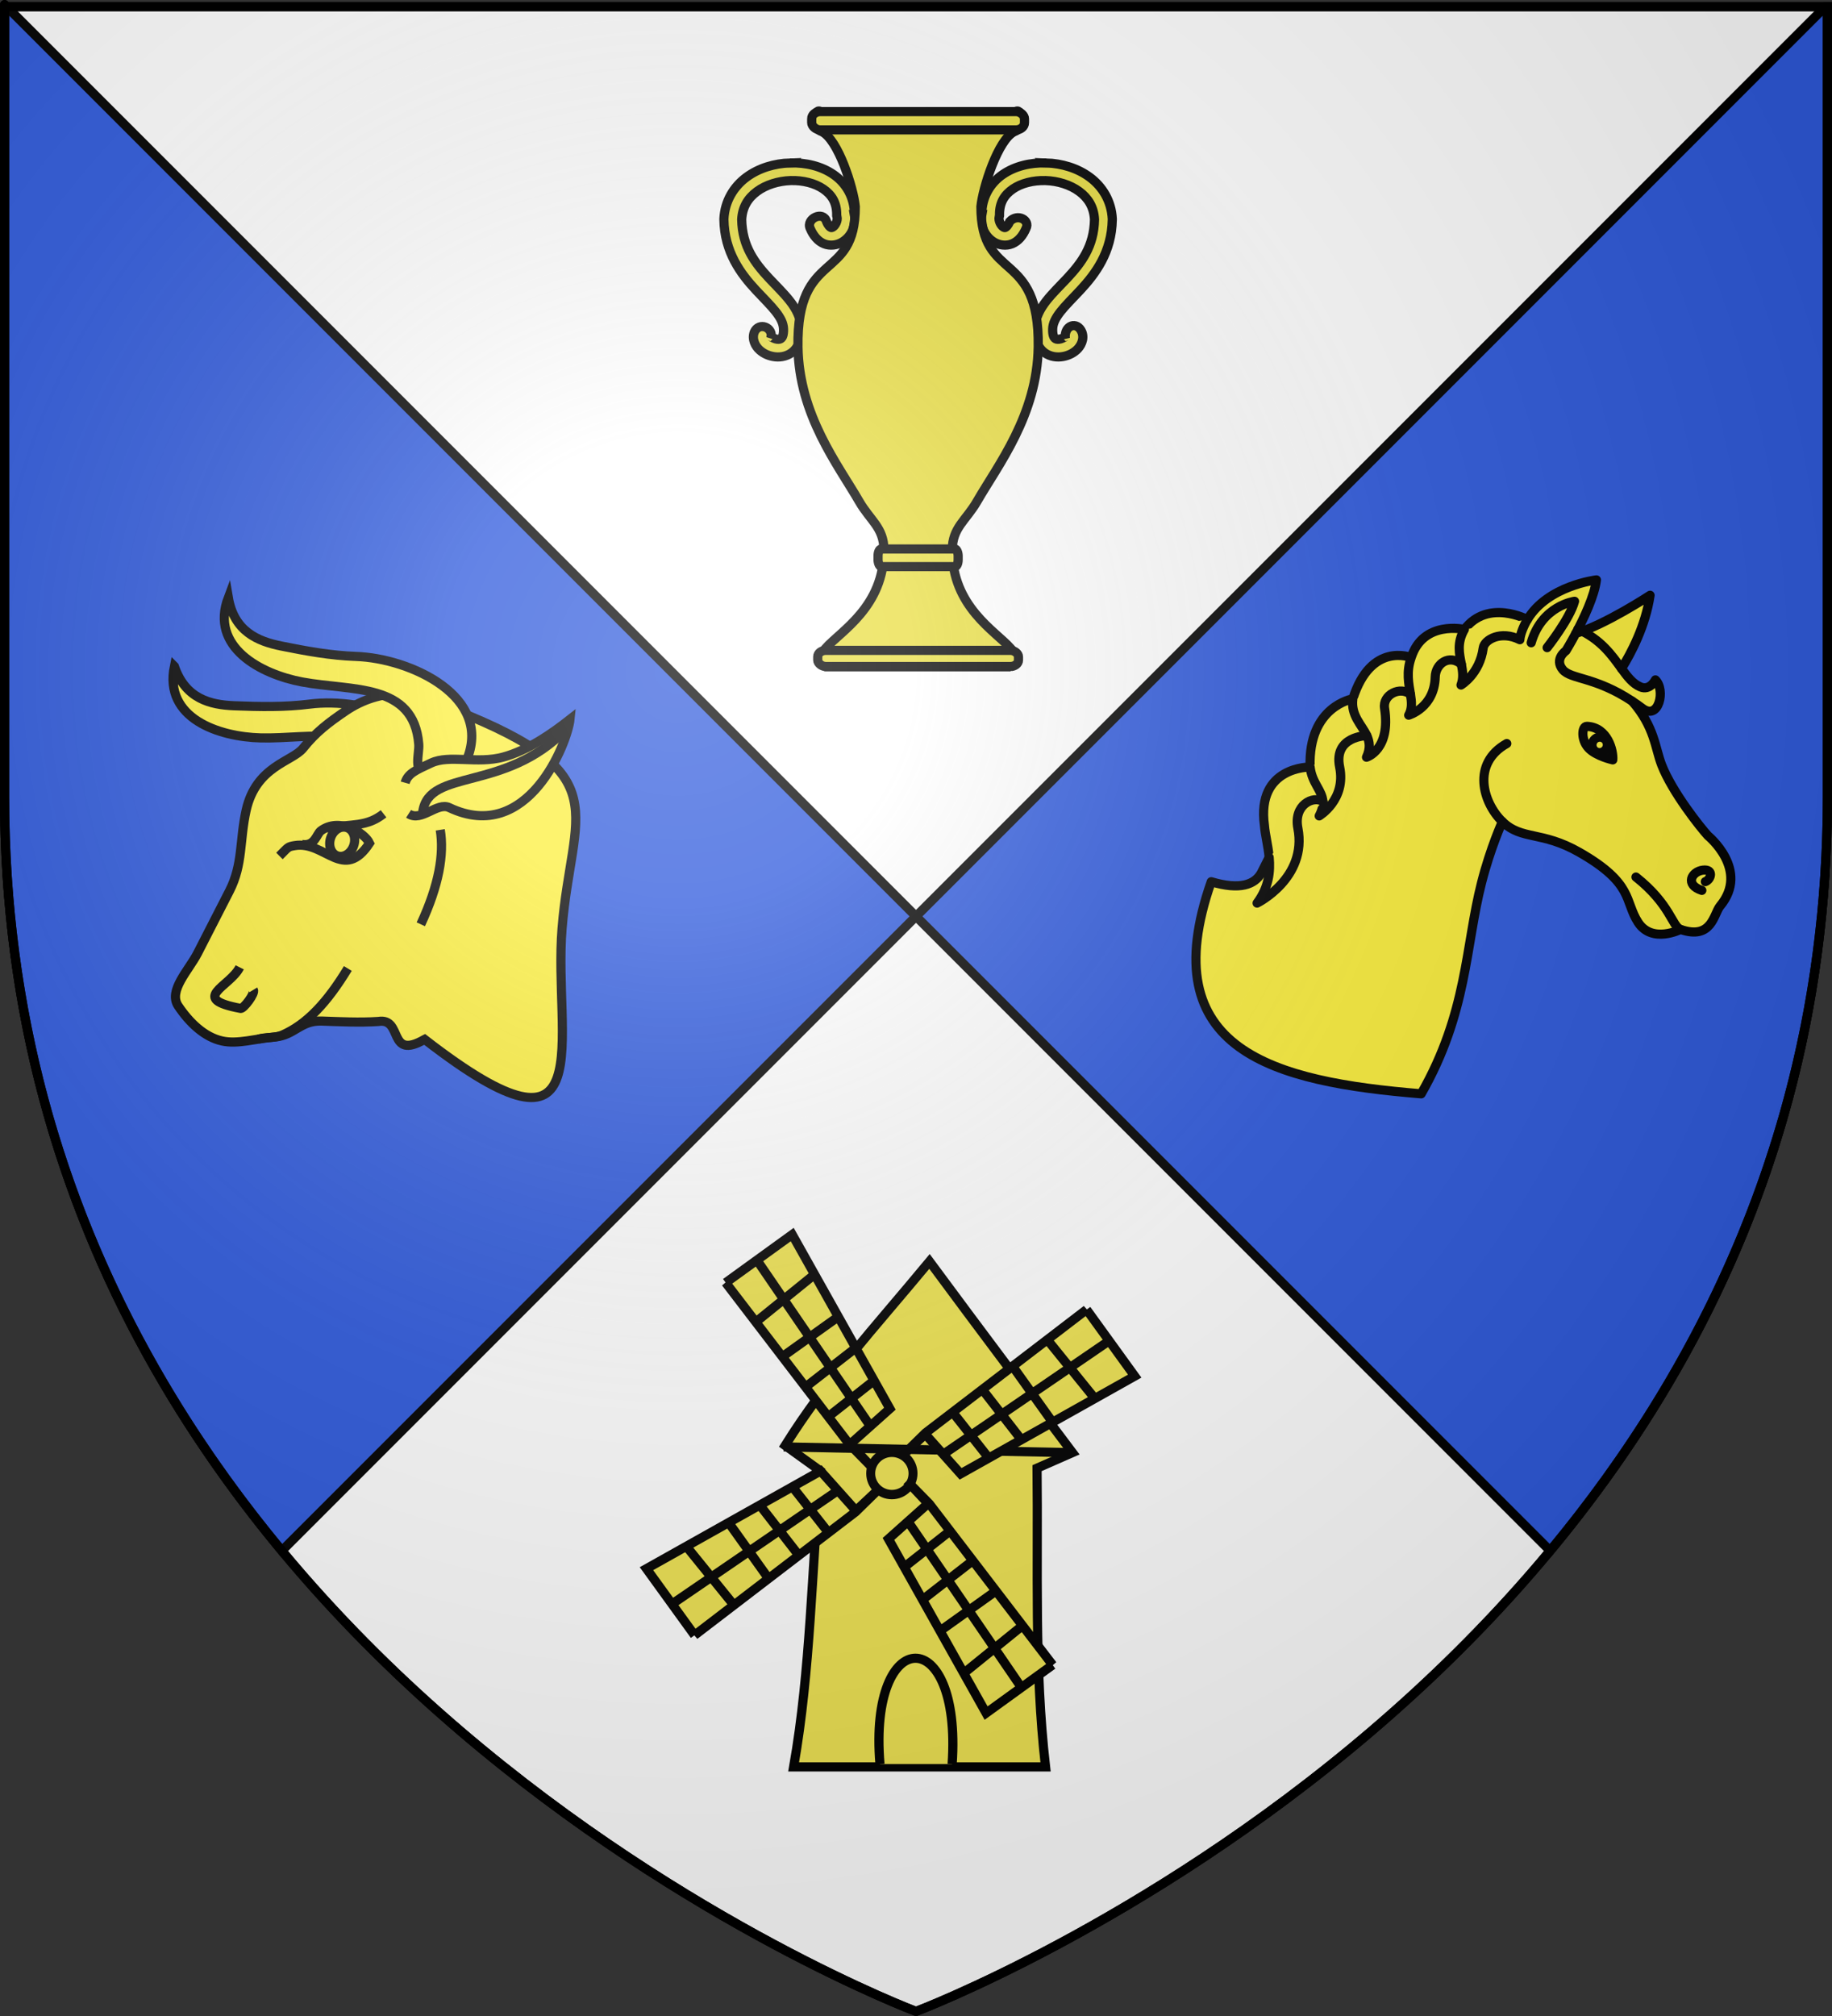 <?xml version="1.0" encoding="UTF-8" standalone="no"?>
<svg
   xmlns:i="http://ns.adobe.com/AdobeIllustrator/10.0/"
   xmlns:dc="http://purl.org/dc/elements/1.1/"
   xmlns:cc="http://creativecommons.org/ns#"
   xmlns:rdf="http://www.w3.org/1999/02/22-rdf-syntax-ns#"
   xmlns:svg="http://www.w3.org/2000/svg"
   xmlns="http://www.w3.org/2000/svg"
   xmlns:xlink="http://www.w3.org/1999/xlink"
   xmlns:sodipodi="http://sodipodi.sourceforge.net/DTD/sodipodi-0.dtd"
   xmlns:inkscape="http://www.inkscape.org/namespaces/inkscape"
   height="660"
   width="600"
   version="1.0"
   id="svg2"
   sodipodi:version="0.32"
   inkscape:version="0.91 r13725"
   sodipodi:docname="Nalliers.svg"
   inkscape:export-filename="/Users/olivier/Desktop/Blason Rouge/Blason_Vide_3D.png"
   inkscape:export-xdpi="144"
   inkscape:export-ydpi="144"
   inkscape:output_extension="org.inkscape.output.svg.inkscape">
  <rect width="100%" height="100%" fill="#333333" stroke="none"/>
  <sodipodi:namedview
     inkscape:window-height="837"
     inkscape:window-width="1600"
     inkscape:pageshadow="2"
     inkscape:pageopacity="0.0"
     guidetolerance="10.0"
     gridtolerance="10.0"
     objecttolerance="10.0"
     borderopacity="1.0"
     bordercolor="#666666"
     pagecolor="#ffffff"
     id="base"
     showgrid="true"
     height="660px"
     inkscape:zoom="0.73141359"
     inkscape:cx="255.44345"
     inkscape:cy="398.05147"
     inkscape:window-x="-8"
     inkscape:window-y="-8"
     inkscape:current-layer="layer3"
     showguides="false"
     inkscape:window-maximized="1">
    <inkscape:grid
       type="xygrid"
       id="grid4203" />
  </sodipodi:namedview>
  <defs
     id="defs6">
    <linearGradient
       id="linearGradient2893">
      <stop
         style="stop-color:white;stop-opacity:0.314;"
         offset="0"
         id="stop2895" />
      <stop
         id="stop2897"
         offset="0.19"
         style="stop-color:white;stop-opacity:0.251;" />
      <stop
         style="stop-color:#6b6b6b;stop-opacity:0.125;"
         offset="0.6"
         id="stop2901" />
      <stop
         style="stop-color:black;stop-opacity:0.125;"
         offset="1"
         id="stop2899" />
    </linearGradient>
    <radialGradient
       inkscape:collect="always"
       xlink:href="#linearGradient2893"
       id="radialGradient3163"
       gradientUnits="userSpaceOnUse"
       gradientTransform="matrix(1.353,0,0,1.349,-77.629,-85.747)"
       cx="221.445"
       cy="226.331"
       fx="221.445"
       fy="226.331"
       r="300" />
  </defs>
  <g
     inkscape:groupmode="layer"
     id="layer3"
     inkscape:label="Fond écu"
     style="display:inline">
    <path
       sodipodi:nodetypes="cccccc"
       d="M 300,658.5 C 300,658.5 1.5,546.18 1.5,260.728 C 1.5,-24.723 1.5,2.176 1.5,2.176 L 598.5,2.176 L 598.5,260.728 C 598.5,546.18 300,658.5 300,658.5 z "
       style="fill:#ffffff;fill-opacity:1;fill-rule:evenodd;stroke:black;stroke-width:3;stroke-linecap:butt;stroke-linejoin:miter;stroke-miterlimit:4;stroke-dasharray:none;stroke-opacity:1"
       id="path1910"
       inkscape:export-xdpi="144"
       inkscape:export-ydpi="144" />
    <path
       style="color:black;fill:#2f5add;fill-opacity:1;fill-rule:nonzero;stroke:black;stroke-width:3;stroke-linecap:butt;stroke-linejoin:miter;marker:none;marker-start:none;marker-mid:none;marker-end:none;stroke-miterlimit:4;stroke-dashoffset:0;stroke-opacity:1;visibility:visible;display:inline;overflow:visible"
       d="M 1.5 2.188 C 1.5 2.188 1.5 -24.733 1.5 260.719 C 1.5 365.271 41.557 446.6 92.312 507.688 L 300 300 L 2.188 2.188 L 1.5 2.188 z M 300 300 L 507.688 507.688 C 558.443 446.6 598.5 365.271 598.5 260.719 L 598.5 2.188 L 597.812 2.188 L 300 300 z "
       id="path3691" />
    <g
       style="display:inline;stroke:#000000;stroke-width:3.165;stroke-miterlimit:4;stroke-dasharray:none;stroke-opacity:1"
       transform="matrix(0.948,0,0,0.948,55.247,194.197)"
       id="g3161">
      <g
         style="stroke:#000000;stroke-width:3.165;stroke-miterlimit:4;stroke-dasharray:none;stroke-opacity:1"
         id="g3163"
         transform="translate(-7.904,2.071)" />
      <g
         style="stroke:#000000;stroke-width:3.165;stroke-miterlimit:4;stroke-dasharray:none;stroke-opacity:1"
         id="g3165"
         transform="translate(-7.904,2.071)">
        <g
           style="stroke:#000000;stroke-width:3.165;stroke-miterlimit:4;stroke-dasharray:none;stroke-opacity:1"
           transform="matrix(1,0.008,-0.008,1,-1383.839,-124.905)"
           id="g3169" />
        <path
           inkscape:connector-curvature="0"
           sodipodi:nodetypes="cc"
           id="path3179"
           style="fill:#fcef3c;fill-opacity:1;fill-rule:evenodd;stroke:#000000;stroke-width:3.165;stroke-linecap:butt;stroke-linejoin:miter;stroke-miterlimit:4;stroke-dasharray:none;stroke-opacity:1"
           d="m 113.676,119.008 c 0,9.879 -5.775,16.809 -17.935,23.846" />
        <g
           style="stroke:#000000;stroke-width:3.165;stroke-miterlimit:4;stroke-dasharray:none;stroke-opacity:1"
           id="g3183"
           transform="matrix(0.989,-0.148,0.148,0.989,-1610.787,154.127)" />
        <path
           inkscape:connector-curvature="0"
           style="fill:#fcef3c;fill-opacity:1;fill-rule:evenodd;stroke:#000000;stroke-width:3.165;stroke-linecap:butt;stroke-linejoin:miter;stroke-miterlimit:4;stroke-dasharray:none;stroke-opacity:1"
           d="m 9.87,23.199 c 3.808,11.208 12.379,13.288 20.716,13.609 8.646,0.333 17.45,0.522 26.081,-0.578 18.696,-2.382 49.348,6.154 43.359,29.613 -1.18,4.623 -8.102,5.985 -12.667,6.441 -5.005,0.501 -3.629,-6.3 -4.442,-9.604 C 77.81,41.909 57.115,48.356 39.625,47.906 25.249,47.536 6.174,41.18 9.87,23.199 Z"
           id="path3191"
           sodipodi:nodetypes="cssssssc" />
        <path
           inkscape:connector-curvature="0"
           sodipodi:nodetypes="ccssssssssscsc"
           d="m 96.323,152.015 c -12.941,7.428 -7.275,-7.634 -16.023,-6.182 -6.494,0.423 -13.082,0.079 -19.596,-0.141 -7.306,-0.246 -9.287,4.927 -16.115,5.496 -6.673,0.556 -12.823,2.582 -18.238,1.382 -6.075,-1.345 -11.225,-6.252 -15.15,-12.09 -3.547,-5.275 3.671,-12.343 6.681,-18.219 l 11.035,-21.537 c 4.687,-9.148 3.439,-17.444 5.748,-27.824 3.403,-15.298 15.984,-16.81 19.666,-21.43 4.39,-5.509 8.708,-8.781 14.657,-12.831 11.859,-8.074 26.097,-7.904 37.847,-0.324 56.599,22.396 40.305,34.343 36.975,75.336 -3.086,38.001 14.493,86.404 -47.486,38.363 z"
           style="fill:#fcef3c;fill-opacity:1;fill-rule:evenodd;stroke:#000000;stroke-width:3.165;stroke-linecap:butt;stroke-linejoin:miter;stroke-miterlimit:4;stroke-dasharray:none;stroke-opacity:1"
           id="path3193" />
        <g
           style="stroke:#000000;stroke-width:3.165;stroke-miterlimit:4;stroke-dasharray:none;stroke-opacity:1"
           id="g3195">
          <g
             style="stroke:#000000;stroke-width:3.165;stroke-miterlimit:4;stroke-dasharray:none;stroke-opacity:1"
             id="g3199"
             transform="translate(-1612.203,-109.879)" />
        </g>
        <path
           inkscape:connector-curvature="0"
           sodipodi:nodetypes="cssssssc"
           id="path3207"
           d="M 28.5,-0.571 C 30.468,11.102 38.597,14.525 46.775,16.174 c 8.482,1.71 17.143,3.303 25.838,3.597 18.837,0.636 47.731,13.961 38.07,36.161 -1.904,4.375 -8.954,4.613 -13.533,4.334 C 92.129,59.961 94.575,53.467 94.3,50.076 92.576,28.755 71.118,31.812 53.924,28.573 39.792,25.911 21.978,16.588 28.5,-0.571 Z"
           style="fill:#fcef3c;fill-opacity:1;fill-rule:evenodd;stroke:#000000;stroke-width:3.165;stroke-linecap:butt;stroke-linejoin:miter;stroke-miterlimit:4;stroke-dasharray:none;stroke-opacity:1" />
        <path
           inkscape:connector-curvature="0"
           sodipodi:nodetypes="cc"
           id="path3211"
           d="m 101.722,79.65 c 1.37,8.47 -0.416,19.044 -6.718,32.628"
           style="fill:none;stroke:#000000;stroke-width:3.165;stroke-linecap:butt;stroke-linejoin:miter;stroke-miterlimit:4;stroke-dasharray:none;stroke-opacity:1" />
        <g
           style="stroke:#000000;stroke-width:3.165;stroke-miterlimit:4;stroke-dasharray:none;stroke-opacity:1"
           inkscape:transform-center-y="9.5077597"
           transform="matrix(-0.947,-0.322,0.322,-0.947,90.319,220.803)"
           id="g3213">
          <path
             inkscape:connector-curvature="0"
             d="m 84.308,110.851 c -1.993,3.986 -1.568,3.861 -3.877,5.104 -9.267,4.989 -20.052,-6.644 -24.15,9.096 2.712,2.843 12.82,5.165 17.297,-1.385 1.069,-1.564 0.137,-5.793 4.705,-6.562"
             style="fill:#fcef3c;fill-opacity:1;fill-rule:evenodd;stroke:#000000;stroke-width:3.165;stroke-linecap:butt;stroke-linejoin:miter;stroke-miterlimit:4;stroke-dasharray:none;stroke-opacity:1"
             id="path3215"
             sodipodi:nodetypes="cscsc" />
          <path
             inkscape:connector-curvature="0"
             d="m 72.063,125.236 c -8.157,4.249 -13.062,4.79 -17.108,10.981"
             style="fill:#fcef3c;fill-opacity:1;fill-rule:evenodd;stroke:#000000;stroke-width:3.165;stroke-linecap:butt;stroke-linejoin:miter;stroke-miterlimit:4;stroke-dasharray:none;stroke-opacity:1"
             id="path3217"
             sodipodi:nodetypes="cc" />
          <ellipse
             style="fill:#fcef3c;fill-opacity:1;stroke:#000000;stroke-width:3.165;stroke-miterlimit:4;stroke-dasharray:none;stroke-opacity:1"
             id="path3219"
             transform="translate(-1.679,0.48)"
             cx="67.055"
             cy="121.995"
             rx="4.198"
             ry="5.158" />
        </g>
        <path
           inkscape:connector-curvature="0"
           inkscape:transform-center-x="6.8305148"
           inkscape:transform-center-y="-18.067532"
           sodipodi:nodetypes="csscsc"
           id="path3221"
           style="fill:#fcef3c;fill-opacity:1;fill-rule:evenodd;stroke:#000000;stroke-width:3.165;stroke-linecap:butt;stroke-linejoin:miter;stroke-miterlimit:4;stroke-dasharray:none;stroke-opacity:1"
           d="m 89.594,63.402 c 0.916,-3.249 3.791,-4.402 9.002,-6.832 6.286,-2.931 15.852,0.402 24.853,-2.039 8.685,-2.355 17.038,-8.28 23.102,-13.043 -0.803,7.952 -14.554,43.428 -41.716,30.489 -4.178,-1.99 -9.61,5.033 -14.05,2.147" />
        <path
           inkscape:connector-curvature="0"
           id="path3223"
           style="fill:#fcef3c;fill-opacity:1;fill-rule:evenodd;stroke:#000000;stroke-width:3.165;stroke-linecap:butt;stroke-linejoin:miter;stroke-miterlimit:4;stroke-dasharray:none;stroke-opacity:1"
           d="m 32.438,127.135 c -3.38,6.76 -17.718,10.815 0.332,14.191 0.956,0.179 5.127,-5.203 4.386,-6.418" />
        <path
           inkscape:connector-curvature="0"
           sodipodi:nodetypes="csc"
           id="path3225"
           d="m 38.809,151.931 c 2.973,-0.797 5.767,-0.28 8.431,-1.448 8.317,-3.648 15.355,-11.104 22.551,-22.949"
           style="fill:none;stroke:#000000;stroke-width:3.165;stroke-linecap:butt;stroke-linejoin:miter;stroke-miterlimit:4;stroke-dasharray:none;stroke-opacity:1" />
        <g
           style="stroke:#000000;stroke-width:3.165;stroke-miterlimit:4;stroke-dasharray:none;stroke-opacity:1"
           transform="translate(-1304.157,-107.96)"
           id="g3227" />
        <path
           inkscape:connector-curvature="0"
           sodipodi:nodetypes="cc"
           id="path3233"
           d="m 95.679,73.393 c 2.17,-15.136 28.456,-6.592 49.536,-28.5"
           style="fill:none;stroke:#000000;stroke-width:3.165;stroke-linecap:butt;stroke-linejoin:miter;stroke-miterlimit:4;stroke-dasharray:none;stroke-opacity:1" />
      </g>
    </g>
    <g
       style="display:inline;fill:#efe452;fill-opacity:1;stroke-width:2.95;stroke-miterlimit:4;stroke-dasharray:none"
       id="g3497"
       transform="matrix(1.017,0,0,1.017,-150.273,339.671)">
      <g
         style="fill:#efe452;fill-opacity:1;stroke:#000000;stroke-width:2.95;stroke-miterlimit:4;stroke-dasharray:none;stroke-opacity:1"
         id="g3492">
        <path
           inkscape:connector-curvature="0"
           style="fill:#efe452;fill-opacity:1;fill-rule:evenodd;stroke:#000000;stroke-width:2.95;stroke-linecap:butt;stroke-linejoin:miter;stroke-miterlimit:4;stroke-dasharray:none;stroke-opacity:1"
           d="m 484.465,234.783 -81.124,0 c 5.523,-31.295 5.773,-63.957 8.659,-95.252 l -11.394,-8.204 c 13.343,-21.31 28.204,-37.202 46.487,-59.248 16.938,22.901 31.461,42.177 46.031,61.527 l -11.394,5.013 c 0.374,32.055 -0.966,64.109 2.735,96.164 z"
           id="path2444"
           sodipodi:nodetypes="cccccccc" />
        <path
           inkscape:connector-curvature="0"
           style="fill:#efe452;fill-opacity:1;fill-rule:evenodd;stroke:#000000;stroke-width:2.95;stroke-linecap:butt;stroke-linejoin:miter;stroke-miterlimit:4;stroke-dasharray:none;stroke-opacity:1"
           d="m 454.385,233.871 c 3.17,-45.663 -27.038,-45.174 -23.243,0"
           id="path3331"
           sodipodi:nodetypes="cc" />
        <path
           inkscape:connector-curvature="0"
           style="fill:#efe452;fill-opacity:1;fill-rule:evenodd;stroke:#000000;stroke-width:2.95;stroke-linecap:butt;stroke-linejoin:miter;stroke-miterlimit:4;stroke-dasharray:none;stroke-opacity:1"
           d="m 400.151,131.783 91.606,1.823"
           id="path3333"
           sodipodi:nodetypes="cc" />
      </g>
      <g
         transform="translate(-3.646,2.279)"
         id="g3461"
         style="fill:#efe452;fill-opacity:1;stroke-width:2.95;stroke-miterlimit:4;stroke-dasharray:none">
        <ellipse
           ry="9.115"
           rx="9.571"
           cy="139.987"
           cx="434.788"
           style="color:#000000;display:inline;overflow:visible;visibility:visible;fill:#efe452;fill-opacity:1;fill-rule:evenodd;stroke:#010000;stroke-width:4.045;stroke-linecap:butt;stroke-linejoin:miter;stroke-miterlimit:4;stroke-dasharray:none;stroke-dashoffset:0;stroke-opacity:1;marker:none;marker-start:none;marker-mid:none;marker-end:none"
           id="path3399"
           transform="matrix(0.712,0,0,0.747,129.048,33.471)" />
        <g
           id="g3357"
           style="display:inline;fill:#efe452;fill-opacity:1;stroke:#010000;stroke-width:2.95;stroke-miterlimit:4;stroke-dasharray:none;stroke-opacity:1"
           transform="matrix(0,1,-1,0,575.23,-298.447)">
          <path
             inkscape:connector-curvature="0"
             sodipodi:nodetypes="ccccccc"
             id="path3359"
             d="m 375.084,190.119 -15.496,-21.42 56.058,-31.447 11.394,12.761 7.292,-6.836 -7.378,7.235 -51.87,39.708 z"
             style="fill:#efe452;fill-opacity:1;fill-rule:evenodd;stroke:#010000;stroke-width:2.95;stroke-linecap:butt;stroke-linejoin:miter;stroke-miterlimit:4;stroke-dasharray:none;stroke-opacity:1" />
          <path
             inkscape:connector-curvature="0"
             id="path3361"
             d="m 367.792,180.093 53.323,-36.46"
             style="fill:#efe452;fill-opacity:1;fill-rule:evenodd;stroke:#010000;stroke-width:2.95;stroke-linecap:butt;stroke-linejoin:miter;stroke-miterlimit:4;stroke-dasharray:none;stroke-opacity:1" />
          <path
             inkscape:connector-curvature="0"
             id="path3363"
             d="m 372.35,161.407 15.496,19.142 0,0"
             style="fill:#efe452;fill-opacity:1;fill-rule:evenodd;stroke:#010000;stroke-width:2.95;stroke-linecap:butt;stroke-linejoin:miter;stroke-miterlimit:4;stroke-dasharray:none;stroke-opacity:1" />
          <path
             inkscape:connector-curvature="0"
             id="path3365"
             d="m 385.567,153.203 13.673,19.142 0,0"
             style="fill:#efe452;fill-opacity:1;fill-rule:evenodd;stroke:#010000;stroke-width:2.95;stroke-linecap:butt;stroke-linejoin:miter;stroke-miterlimit:4;stroke-dasharray:none;stroke-opacity:1" />
          <path
             inkscape:connector-curvature="0"
             id="path3367"
             d="m 396.049,148.19 12.761,16.407"
             style="fill:#efe452;fill-opacity:1;fill-rule:evenodd;stroke:#010000;stroke-width:2.95;stroke-linecap:butt;stroke-linejoin:miter;stroke-miterlimit:4;stroke-dasharray:none;stroke-opacity:1" />
          <path
             inkscape:connector-curvature="0"
             id="path3369"
             d="m 406.531,142.265 11.85,15.04"
             style="fill:#efe452;fill-opacity:1;fill-rule:evenodd;stroke:#010000;stroke-width:2.95;stroke-linecap:butt;stroke-linejoin:miter;stroke-miterlimit:4;stroke-dasharray:none;stroke-opacity:1" />
        </g>
        <g
           id="g3349"
           style="fill:#efe452;fill-opacity:1;stroke:#010000;stroke-width:2.95;stroke-miterlimit:4;stroke-dasharray:none;stroke-opacity:1">
          <path
             inkscape:connector-curvature="0"
             sodipodi:nodetypes="ccccccc"
             id="path3337"
             d="m 375.084,190.119 -15.496,-21.42 56.058,-31.447 11.394,12.761 7.292,-6.836 -7.378,7.235 -51.87,39.708 z"
             style="fill:#efe452;fill-opacity:1;fill-rule:evenodd;stroke:#010000;stroke-width:2.95;stroke-linecap:butt;stroke-linejoin:miter;stroke-miterlimit:4;stroke-dasharray:none;stroke-opacity:1" />
          <path
             inkscape:connector-curvature="0"
             id="path3339"
             d="m 367.792,180.093 53.323,-36.46"
             style="fill:#efe452;fill-opacity:1;fill-rule:evenodd;stroke:#010000;stroke-width:2.95;stroke-linecap:butt;stroke-linejoin:miter;stroke-miterlimit:4;stroke-dasharray:none;stroke-opacity:1" />
          <path
             inkscape:connector-curvature="0"
             id="path3341"
             d="m 372.35,161.407 15.496,19.142 0,0"
             style="fill:#efe452;fill-opacity:1;fill-rule:evenodd;stroke:#010000;stroke-width:2.95;stroke-linecap:butt;stroke-linejoin:miter;stroke-miterlimit:4;stroke-dasharray:none;stroke-opacity:1" />
          <path
             inkscape:connector-curvature="0"
             id="path3343"
             d="m 385.567,153.203 13.673,19.142 0,0"
             style="fill:#efe452;fill-opacity:1;fill-rule:evenodd;stroke:#010000;stroke-width:2.95;stroke-linecap:butt;stroke-linejoin:miter;stroke-miterlimit:4;stroke-dasharray:none;stroke-opacity:1" />
          <path
             inkscape:connector-curvature="0"
             id="path3345"
             d="m 396.049,148.19 12.761,16.407"
             style="fill:#efe452;fill-opacity:1;fill-rule:evenodd;stroke:#010000;stroke-width:2.95;stroke-linecap:butt;stroke-linejoin:miter;stroke-miterlimit:4;stroke-dasharray:none;stroke-opacity:1" />
          <path
             inkscape:connector-curvature="0"
             id="path3347"
             d="m 406.531,142.265 11.85,15.04"
             style="fill:#efe452;fill-opacity:1;fill-rule:evenodd;stroke:#010000;stroke-width:2.95;stroke-linecap:butt;stroke-linejoin:miter;stroke-miterlimit:4;stroke-dasharray:none;stroke-opacity:1" />
        </g>
        <g
           id="g3385"
           style="display:inline;fill:#efe452;fill-opacity:1;stroke:#010000;stroke-width:2.95;stroke-miterlimit:4;stroke-dasharray:none;stroke-opacity:1"
           transform="matrix(0,-1,1,0,300.27,574.774)">
          <path
             inkscape:connector-curvature="0"
             sodipodi:nodetypes="ccccccc"
             id="path3387"
             d="m 375.084,190.119 -15.496,-21.42 56.058,-31.447 11.394,12.761 7.292,-6.836 -7.378,7.235 -51.87,39.708 z"
             style="fill:#efe452;fill-opacity:1;fill-rule:evenodd;stroke:#010000;stroke-width:2.95;stroke-linecap:butt;stroke-linejoin:miter;stroke-miterlimit:4;stroke-dasharray:none;stroke-opacity:1" />
          <path
             inkscape:connector-curvature="0"
             id="path3389"
             d="m 367.792,180.093 53.323,-36.46"
             style="fill:#efe452;fill-opacity:1;fill-rule:evenodd;stroke:#010000;stroke-width:2.95;stroke-linecap:butt;stroke-linejoin:miter;stroke-miterlimit:4;stroke-dasharray:none;stroke-opacity:1" />
          <path
             inkscape:connector-curvature="0"
             id="path3391"
             d="m 372.35,161.407 15.496,19.142 0,0"
             style="fill:#efe452;fill-opacity:1;fill-rule:evenodd;stroke:#010000;stroke-width:2.95;stroke-linecap:butt;stroke-linejoin:miter;stroke-miterlimit:4;stroke-dasharray:none;stroke-opacity:1" />
          <path
             inkscape:connector-curvature="0"
             id="path3393"
             d="m 385.567,153.203 13.673,19.142 0,0"
             style="fill:#efe452;fill-opacity:1;fill-rule:evenodd;stroke:#010000;stroke-width:2.95;stroke-linecap:butt;stroke-linejoin:miter;stroke-miterlimit:4;stroke-dasharray:none;stroke-opacity:1" />
          <path
             inkscape:connector-curvature="0"
             id="path3395"
             d="m 396.049,148.19 12.761,16.407"
             style="fill:#efe452;fill-opacity:1;fill-rule:evenodd;stroke:#010000;stroke-width:2.95;stroke-linecap:butt;stroke-linejoin:miter;stroke-miterlimit:4;stroke-dasharray:none;stroke-opacity:1" />
          <path
             inkscape:connector-curvature="0"
             id="path3397"
             d="m 406.531,142.265 11.85,15.04"
             style="fill:#efe452;fill-opacity:1;fill-rule:evenodd;stroke:#010000;stroke-width:2.95;stroke-linecap:butt;stroke-linejoin:miter;stroke-miterlimit:4;stroke-dasharray:none;stroke-opacity:1" />
        </g>
        <g
           id="g3371"
           style="display:inline;fill:#efe452;fill-opacity:1;stroke:#010000;stroke-width:2.95;stroke-miterlimit:4;stroke-dasharray:none;stroke-opacity:1"
           transform="matrix(-1,0,0,-1,876.412,275.416)">
          <path
             inkscape:connector-curvature="0"
             sodipodi:nodetypes="ccccccc"
             id="path3373"
             d="m 375.084,190.119 -15.496,-21.42 56.058,-31.447 11.394,12.761 7.292,-6.836 -7.378,7.235 -51.87,39.708 z"
             style="fill:#efe452;fill-opacity:1;fill-rule:evenodd;stroke:#010000;stroke-width:2.95;stroke-linecap:butt;stroke-linejoin:miter;stroke-miterlimit:4;stroke-dasharray:none;stroke-opacity:1" />
          <path
             inkscape:connector-curvature="0"
             id="path3375"
             d="m 367.792,180.093 53.323,-36.46"
             style="fill:#efe452;fill-opacity:1;fill-rule:evenodd;stroke:#010000;stroke-width:2.95;stroke-linecap:butt;stroke-linejoin:miter;stroke-miterlimit:4;stroke-dasharray:none;stroke-opacity:1" />
          <path
             inkscape:connector-curvature="0"
             id="path3377"
             d="m 372.35,161.407 15.496,19.142 0,0"
             style="fill:#efe452;fill-opacity:1;fill-rule:evenodd;stroke:#010000;stroke-width:2.95;stroke-linecap:butt;stroke-linejoin:miter;stroke-miterlimit:4;stroke-dasharray:none;stroke-opacity:1" />
          <path
             inkscape:connector-curvature="0"
             id="path3379"
             d="m 385.567,153.203 13.673,19.142 0,0"
             style="fill:#efe452;fill-opacity:1;fill-rule:evenodd;stroke:#010000;stroke-width:2.95;stroke-linecap:butt;stroke-linejoin:miter;stroke-miterlimit:4;stroke-dasharray:none;stroke-opacity:1" />
          <path
             inkscape:connector-curvature="0"
             id="path3381"
             d="m 396.049,148.19 12.761,16.407"
             style="fill:#efe452;fill-opacity:1;fill-rule:evenodd;stroke:#010000;stroke-width:2.95;stroke-linecap:butt;stroke-linejoin:miter;stroke-miterlimit:4;stroke-dasharray:none;stroke-opacity:1" />
          <path
             inkscape:connector-curvature="0"
             id="path3383"
             d="m 406.531,142.265 11.85,15.04"
             style="fill:#efe452;fill-opacity:1;fill-rule:evenodd;stroke:#010000;stroke-width:2.95;stroke-linecap:butt;stroke-linejoin:miter;stroke-miterlimit:4;stroke-dasharray:none;stroke-opacity:1" />
        </g>
      </g>
    </g>
    <g
       style="display:inline;opacity:1;stroke:#000000;stroke-width:9.431;stroke-miterlimit:4;stroke-dasharray:none;stroke-opacity:1"
       id="g12970"
       transform="matrix(-0.276,-0.158,-0.158,0.276,290.765,366.942)">
      <path
         sodipodi:nodetypes="ccccccccccccccccscccccccccc"
         id="path2095"
         d="m -424.463,-779.448 c -0.705,-18.712 0.377,-50.282 11.972,-80.097 0,0 25.282,49.745 46.894,72.037 0.527,-17.771 2.485,-42.944 8.939,-58.317 0,0 40.691,29.994 41.393,70.773 0,0 45.963,1.263 51.266,41.019 0,0 41.756,12.617 33.139,52.376 0,0 44.272,5.917 31.054,66.707 0,0 36.33,29.35 3.307,82.81 0,0 48.568,26.705 11.01,75.469 -5.553,8.154 -13.711,16.304 -20.606,26.157 l -0.962,18.222 c 0,13.394 9.983,26.111 40.28,33.183 -33.66,181.84 -158.841,146.32 -296.121,82.062 0,-96.032 36.025,-154.346 54.036,-219.51 10.01,-36.222 12.605,-65.171 12.605,-65.171 -27.014,6.861 -39.623,-12.005 -84.651,-12.005 -64.837,0 -64.837,20.581 -88.253,32.586 -23.416,12.001 -41.43,-15.437 -41.43,-15.437 -33.741,-6.425 -21.612,-30.871 -23.416,-41.162 -8.309,-47.486 46.833,-56.592 46.833,-56.592 10.804,-3.429 54.032,-20.581 77.449,-39.444 14.919,-12.023 25.45,-30.309 59.089,-41.996 -4.06,0.265 -8.223,0.591 -12.698,1.174 -21.393,2.774 -11.393,-28.663 2.804,-32.045 0,0 -0.928,12.699 9.969,13.945 8.528,0.984 16.706,-2.534 26.1,-6.743 z"
         i:knockout="Off"
         style="fill:#fcef3c;stroke:#000000;stroke-width:9.431;stroke-linecap:round;stroke-linejoin:round;stroke-miterlimit:4;stroke-dasharray:none"
         inkscape:connector-curvature="0" />
      <path
         id="path2097"
         d="m -424.463,-779.448 c 14.991,-6.711 32.906,-15.495 59.106,-12.896"
         i:knockout="Off"
         style="fill:#fcef3c;stroke:#000000;stroke-width:9.431;stroke-linecap:round;stroke-linejoin:round;stroke-miterlimit:4;stroke-dasharray:none"
         inkscape:connector-curvature="0" />
      <path
         id="path2119"
         d="m -365.594,-787.508 c -0.356,11.962 -0.068,20.57 -0.068,20.57 0,0 6.515,13.462 -6.796,18.533 -12.229,4.657 -32.502,-10.383 -78.205,-7.366"
         i:knockout="Off"
         style="fill:#fcef3c;stroke:#000000;stroke-width:9.431;stroke-linecap:round;stroke-linejoin:round;stroke-miterlimit:4;stroke-dasharray:none"
         inkscape:connector-curvature="0" />
      <path
         id="path2121"
         d="m -396.281,-581.728 c 27.021,-6.858 57.637,-36.011 36.025,-72.026"
         i:knockout="Off"
         style="fill:#fcef3c;stroke:#000000;stroke-width:9.431;stroke-linecap:round;stroke-linejoin:round;stroke-miterlimit:4;stroke-dasharray:none"
         inkscape:connector-curvature="0" />
      <path
         id="path2123"
         d="m -610.616,-576.581 c 9.007,1.714 21.616,-17.152 66.644,-24.01"
         i:knockout="Off"
         style="fill:#fcef3c;stroke:#000000;stroke-width:9.431;stroke-linecap:round;stroke-linejoin:round;stroke-miterlimit:4;stroke-dasharray:none"
         inkscape:connector-curvature="0" />
      <path
         id="path9614"
         d="m -263.996,-734.03 c 0.051,15.935 -7.99,24.35 -15.101,32.643 -4.772,5.562 -9.117,11.074 -10.315,18.77 0,0 -11.119,-19.439 -0.887,-44.501 3.232,-7.917 -6.683,-24.908 -28.534,-26.096 2.65,-5.587 3.69,-14.84 3.571,-21.834"
         i:knockout="Off"
         style="fill:#fcef3c;stroke:#000000;stroke-width:9.431;stroke-linecap:round;stroke-linejoin:round;stroke-miterlimit:4;stroke-dasharray:none"
         inkscape:connector-curvature="0" />
      <path
         id="path2129"
         d="m -230.861,-681.655 c -2.773,15.563 -11.407,24.819 -18.213,33.273 -4.985,6.196 -8.993,11.958 -8.993,19.461 0,0 -19.188,-19.801 -4.17,-47.719 6.563,-12.198 -0.825,-27.718 -16.864,-24.747"
         i:knockout="Off"
         style="fill:#fcef3c;stroke:#000000;stroke-width:9.431;stroke-linecap:round;stroke-linejoin:round;stroke-miterlimit:4;stroke-dasharray:none"
         inkscape:connector-curvature="0" />
      <path
         id="path2131"
         d="m -199.807,-614.948 c -6.618,16.06 -21.129,18.523 -31.283,25.724 -5.625,3.987 -9.914,9.431 -10.78,19.443 0,0 -18.216,-19.017 8.956,-53.066 8.764,-10.978 -2.616,-27.926 -16.162,-25.538"
         i:knockout="Off"
         style="fill:#fcef3c;stroke:#000000;stroke-width:9.431;stroke-linecap:round;stroke-linejoin:round;stroke-miterlimit:4;stroke-dasharray:none"
         inkscape:connector-curvature="0" />
      <path
         id="path2133"
         d="m -196.5,-532.138 c -9.716,13.308 -22.547,14.518 -29.027,24.221 -2.335,3.504 -3.841,8.111 -4.07,14.797 0,0 -15.96,-28.341 6.7,-54.137 21.509,-24.482 -8.192,-41.963 -8.192,-41.963"
         i:knockout="Off"
         style="fill:#fcef3c;stroke:#000000;stroke-width:9.431;stroke-linecap:round;stroke-linejoin:round;stroke-miterlimit:4;stroke-dasharray:none"
         inkscape:connector-curvature="0" />
      <path
         id="path2135"
         d="m -206.092,-430.515 c -8.452,12.066 -15.005,26.694 -12.585,47.042 0,0 -32.334,-48.012 1.873,-87.81 15.885,-18.483 3.194,-37.053 -8.72,-36.634"
         i:knockout="Off"
         style="fill:#fcef3c;stroke:#000000;stroke-width:9.431;stroke-linecap:round;stroke-linejoin:round;stroke-miterlimit:4;stroke-dasharray:none"
         inkscape:connector-curvature="0" />
      <path
         id="path2137"
         d="m -347.261,-760.091 c 0,0 -5.587,-37.21 -0.798,-55.436 0,0 27.117,20.502 17.549,59.23"
         i:knockout="Off"
         style="fill:#fcef3c;stroke:#000000;stroke-width:9.431;stroke-linecap:round;stroke-linejoin:round;stroke-miterlimit:4;stroke-dasharray:none"
         inkscape:connector-curvature="0" />
      <path
         id="path2139"
         d="m -608.326,-631.999 c -4.047,-4.492 -1.349,-16.042 8.09,-8.984 9.435,7.062 8.761,22.46 -9.438,18.609"
         i:knockout="Off"
         style="fill:#fcef3c;stroke:#000000;stroke-width:9.431;stroke-linecap:round;stroke-linejoin:round;stroke-miterlimit:4;stroke-dasharray:none"
         inkscape:connector-curvature="0" />
      <path
         id="path2141"
         d="m -463.326,-693.413 c 3.899,-8.34 21.116,-26.734 40.325,-16.679 4.55,2.384 -1.301,14.893 -12.359,18.465 -11.058,3.576 -27.966,-1.786 -27.966,-1.786 z"
         i:knockout="Off"
         style="fill:#fcef3c;stroke:#000000;stroke-width:9.431;stroke-linecap:round;stroke-linejoin:round;stroke-miterlimit:4;stroke-dasharray:none"
         inkscape:connector-curvature="0" />
      <circle
         style="fill:#fcef3c;stroke-width:2.694;stroke-miterlimit:4;stroke-dasharray:none"
         transform="matrix(3.423,0,0,3.579,-1067.437,-1285.325)"
         id="circle2143"
         r="2.275"
         cy="163.521"
         cx="182.143"
         i:knockout="Off" />
    </g>
    <g
       style="display:inline;fill:#e9de41;fill-opacity:1;stroke-width:5.553;stroke-miterlimit:4;stroke-dasharray:none"
       id="g12808"
       transform="matrix(0.542,0,0,0.539,136.728,-89.493)">
      <g
         transform="translate(0,10)"
         id="g10970"
         style="fill:#e9de41;fill-opacity:1;stroke:#000000;stroke-width:5.553;stroke-miterlimit:4;stroke-dasharray:none;stroke-opacity:1">
        <path
           inkscape:connector-curvature="0"
           style="fill:#e9de41;fill-opacity:1;fill-rule:evenodd;stroke:#000000;stroke-width:5.553;stroke-linecap:butt;stroke-linejoin:miter;stroke-miterlimit:4;stroke-dasharray:none;stroke-opacity:1"
           d="m 225.134,255 c -9.381,0.299 -18.828,3.07 -26.375,8.688 -7.547,5.617 -13.068,14.392 -13.594,25.312 l 0,0.156 0,0.188 c 0.309,19.922 10.292,33.119 19.406,42.969 4.557,4.925 8.892,9.168 11.906,13.031 3.014,3.863 4.604,7.08 4.719,10.5 0.127,3.789 -0.787,5.113 -1.312,5.625 -0.525,0.512 -1.224,0.758 -2.5,0.625 -1.276,-0.133 -2.829,-0.868 -3.469,-1.438 -0.639,-0.569 -0.036,0.08 -0.344,0.906 1.822,-6.667 -7.257,-10.302 -10.062,-3.75 -1.6,4.303 0.688,8.565 3.281,10.875 2.593,2.31 5.841,3.716 9.469,4.094 3.628,0.378 7.931,-0.509 11.125,-3.625 3.194,-3.116 4.723,-7.907 4.531,-13.656 -0.218,-6.514 -3.256,-12.024 -6.969,-16.781 -3.713,-4.758 -8.207,-9.048 -12.5,-13.688 -8.546,-9.236 -16.208,-19.266 -16.531,-35.656 0.407,-7.684 3.87,-13.058 9.25,-17.062 5.412,-4.028 12.871,-6.356 20.312,-6.594 7.442,-0.237 14.734,1.63 19.781,5.125 5.048,3.495 8.078,8.171 8.062,15.469 l 0,0.719 0.188,0.719 c 0.601,2.22 -1.084,5.354 -2.5,6.188 -0.708,0.417 -0.861,0.398 -1.219,0.25 -0.358,-0.148 -1.474,-0.855 -2.625,-3.594 -1.942,-6.763 -12.579,-1.749 -9.875,4.156 1.873,4.457 4.671,7.812 8.375,9.344 3.704,1.532 7.804,0.846 10.781,-0.906 5.576,-3.281 8.788,-9.857 7.531,-16.844 l 0.062,0 c 0.022,-10.612 -5.213,-19.159 -12.656,-24.312 -7.443,-5.154 -16.869,-7.33 -26.25,-7.031 z"
           id="path8300"
           sodipodi:nodetypes="cscccssssssccsssssscssscccssccssccsc" />
        <path
           inkscape:connector-curvature="0"
           id="path10968"
           d="m 379.884,255 c 9.381,0.299 18.828,3.07 26.375,8.688 7.547,5.617 13.068,14.392 13.594,25.312 l 0,0.156 0,0.188 c -0.309,19.922 -10.292,33.119 -19.406,42.969 -4.557,4.925 -8.892,9.168 -11.906,13.031 -3.014,3.863 -4.604,7.08 -4.719,10.5 -0.127,3.789 0.787,5.113 1.312,5.625 0.525,0.512 1.224,0.758 2.5,0.625 1.276,-0.133 2.829,-0.868 3.469,-1.438 0.639,-0.569 0.036,0.08 0.344,0.906 -0.837,-8.139 7.282,-10.668 10.062,-3.75 1.6,4.303 -0.688,8.565 -3.281,10.875 -2.593,2.31 -5.841,3.716 -9.469,4.094 -3.628,0.378 -7.931,-0.509 -11.125,-3.625 -3.194,-3.116 -4.723,-7.907 -4.531,-13.656 0.218,-6.514 3.256,-12.024 6.969,-16.781 3.713,-4.758 8.207,-9.048 12.5,-13.688 8.546,-9.236 16.208,-19.266 16.531,-35.656 -0.407,-7.684 -3.87,-13.058 -9.25,-17.062 -5.412,-4.028 -12.871,-6.356 -20.312,-6.594 -7.442,-0.237 -14.734,1.63 -19.781,5.125 -5.048,3.495 -8.078,8.171 -8.062,15.469 l 0,0.719 -0.188,0.719 c -0.601,2.22 1.084,5.354 2.5,6.188 0.708,0.417 0.861,0.398 1.219,0.25 0.358,-0.148 1.474,-0.855 2.625,-3.594 4.785,-5.144 12.406,-0.837 9.875,4.156 -1.873,4.457 -4.671,7.812 -8.375,9.344 -3.704,1.532 -7.804,0.846 -10.781,-0.906 -5.576,-3.281 -8.788,-9.857 -7.531,-16.844 l -0.062,0 c -0.022,-10.612 5.213,-19.159 12.656,-24.312 7.443,-5.154 16.869,-7.33 26.25,-7.031 z"
           style="fill:#e9de41;fill-opacity:1;fill-rule:evenodd;stroke:#000000;stroke-width:5.553;stroke-linecap:butt;stroke-linejoin:miter;stroke-miterlimit:4;stroke-dasharray:none;stroke-opacity:1"
           sodipodi:nodetypes="cscccssssssccsssssscssscccssccssccsc" />
      </g>
      <path
         inkscape:connector-curvature="0"
         sodipodi:nodetypes="cssscccccccsssscc"
         d="m 358.42,571.002 c 4.074,-1.544 5.42,-4.945 0,-11.191 -9.064,-10.446 -35.492,-25.276 -35.266,-59.829 0.088,-13.495 8.293,-17.789 14.957,-29.393 12.713,-22.138 36.4,-52.364 36.986,-93.866 0.85,-60.131 -34.709,-38.54 -34.631,-85.204 1.087,-11.234 10.363,-41.023 20.364,-45.595 7.271,-2.511 4.347,-15.776 0,-11.693 -38.881,0 -77.762,0 -116.643,0 -4.347,-4.083 -7.271,9.182 0,11.693 10.002,4.572 19.277,34.361 20.364,45.595 0.077,46.664 -35.481,25.073 -34.631,85.204 0.587,41.502 24.273,71.729 36.986,93.866 6.664,11.604 14.869,15.898 14.957,29.393 0.226,34.552 -26.202,49.383 -35.266,59.829 -5.42,6.246 -4.074,9.647 0,11.191 l 111.822,0 z"
         style="fill:#e9de41;fill-opacity:1;fill-rule:evenodd;stroke:#000000;stroke-width:5.553;stroke-linecap:butt;stroke-linejoin:miter;stroke-miterlimit:4;stroke-dasharray:none;stroke-opacity:1"
         id="path6523" />
      <rect
         rx="5.159"
         ry="4.365"
         y="233.81"
         x="238.223"
         height="11.111"
         width="128.571"
         id="rect10962"
         style="fill:#e9de41;fill-opacity:1;stroke:#000000;stroke-width:5.553;stroke-miterlimit:4;stroke-dasharray:none;stroke-opacity:1" />
      <rect
         style="fill:#e9de41;fill-opacity:1;stroke:#000000;stroke-width:5.553;stroke-miterlimit:4;stroke-dasharray:none;stroke-opacity:1"
         id="rect10964"
         width="48.414"
         height="10.716"
         x="278.302"
         y="499.483"
         ry="4.21"
         rx="1.943" />
      <rect
         rx="4.867"
         ry="3.846"
         y="561.058"
         x="241.861"
         height="9.789"
         width="121.297"
         id="rect10966"
         style="fill:#e9de41;fill-opacity:1;stroke:#000000;stroke-width:5.553;stroke-miterlimit:4;stroke-dasharray:none;stroke-opacity:1" />
    </g>
  </g>
  <g
     inkscape:groupmode="layer"
     id="layer4"
     inkscape:label="Meubles"
     sodipodi:insensitive="true" />
  <g
     inkscape:groupmode="layer"
     id="layer2"
     inkscape:label="Reflet final"
     sodipodi:insensitive="true">
    <path
       sodipodi:nodetypes="cccccc"
       d="M 300,658.5 C 300,658.5 598.5,546.18 598.5,260.728 C 598.5,-24.723 598.5,2.176 598.5,2.176 L 1.5,2.176 L 1.5,260.728 C 1.5,546.18 300,658.5 300,658.5 z "
       style="opacity:1;fill:url(#radialGradient3163);fill-opacity:1;fill-rule:evenodd;stroke:none;stroke-width:1px;stroke-linecap:butt;stroke-linejoin:miter;stroke-opacity:1"
       id="path2875"
       inkscape:export-xdpi="144"
       inkscape:export-ydpi="144" />
  </g>
  <g
     inkscape:groupmode="layer"
     id="layer1"
     inkscape:label="Contour final"
     sodipodi:insensitive="true">
    <path
       sodipodi:nodetypes="cccccc"
       d="M 300,658.5 C 300,658.5 1.5,546.18 1.5,260.728 C 1.5,-24.723 1.5,2.176 1.5,2.176 L 598.5,2.176 L 598.5,260.728 C 598.5,546.18 300,658.5 300,658.5 z "
       style="opacity:1;fill:none;fill-opacity:1;fill-rule:evenodd;stroke:black;stroke-width:3;stroke-linecap:butt;stroke-linejoin:miter;stroke-miterlimit:4;stroke-dasharray:none;stroke-opacity:1"
       id="path1411"
       inkscape:export-xdpi="144"
       inkscape:export-ydpi="144" />
  </g>
</svg>
